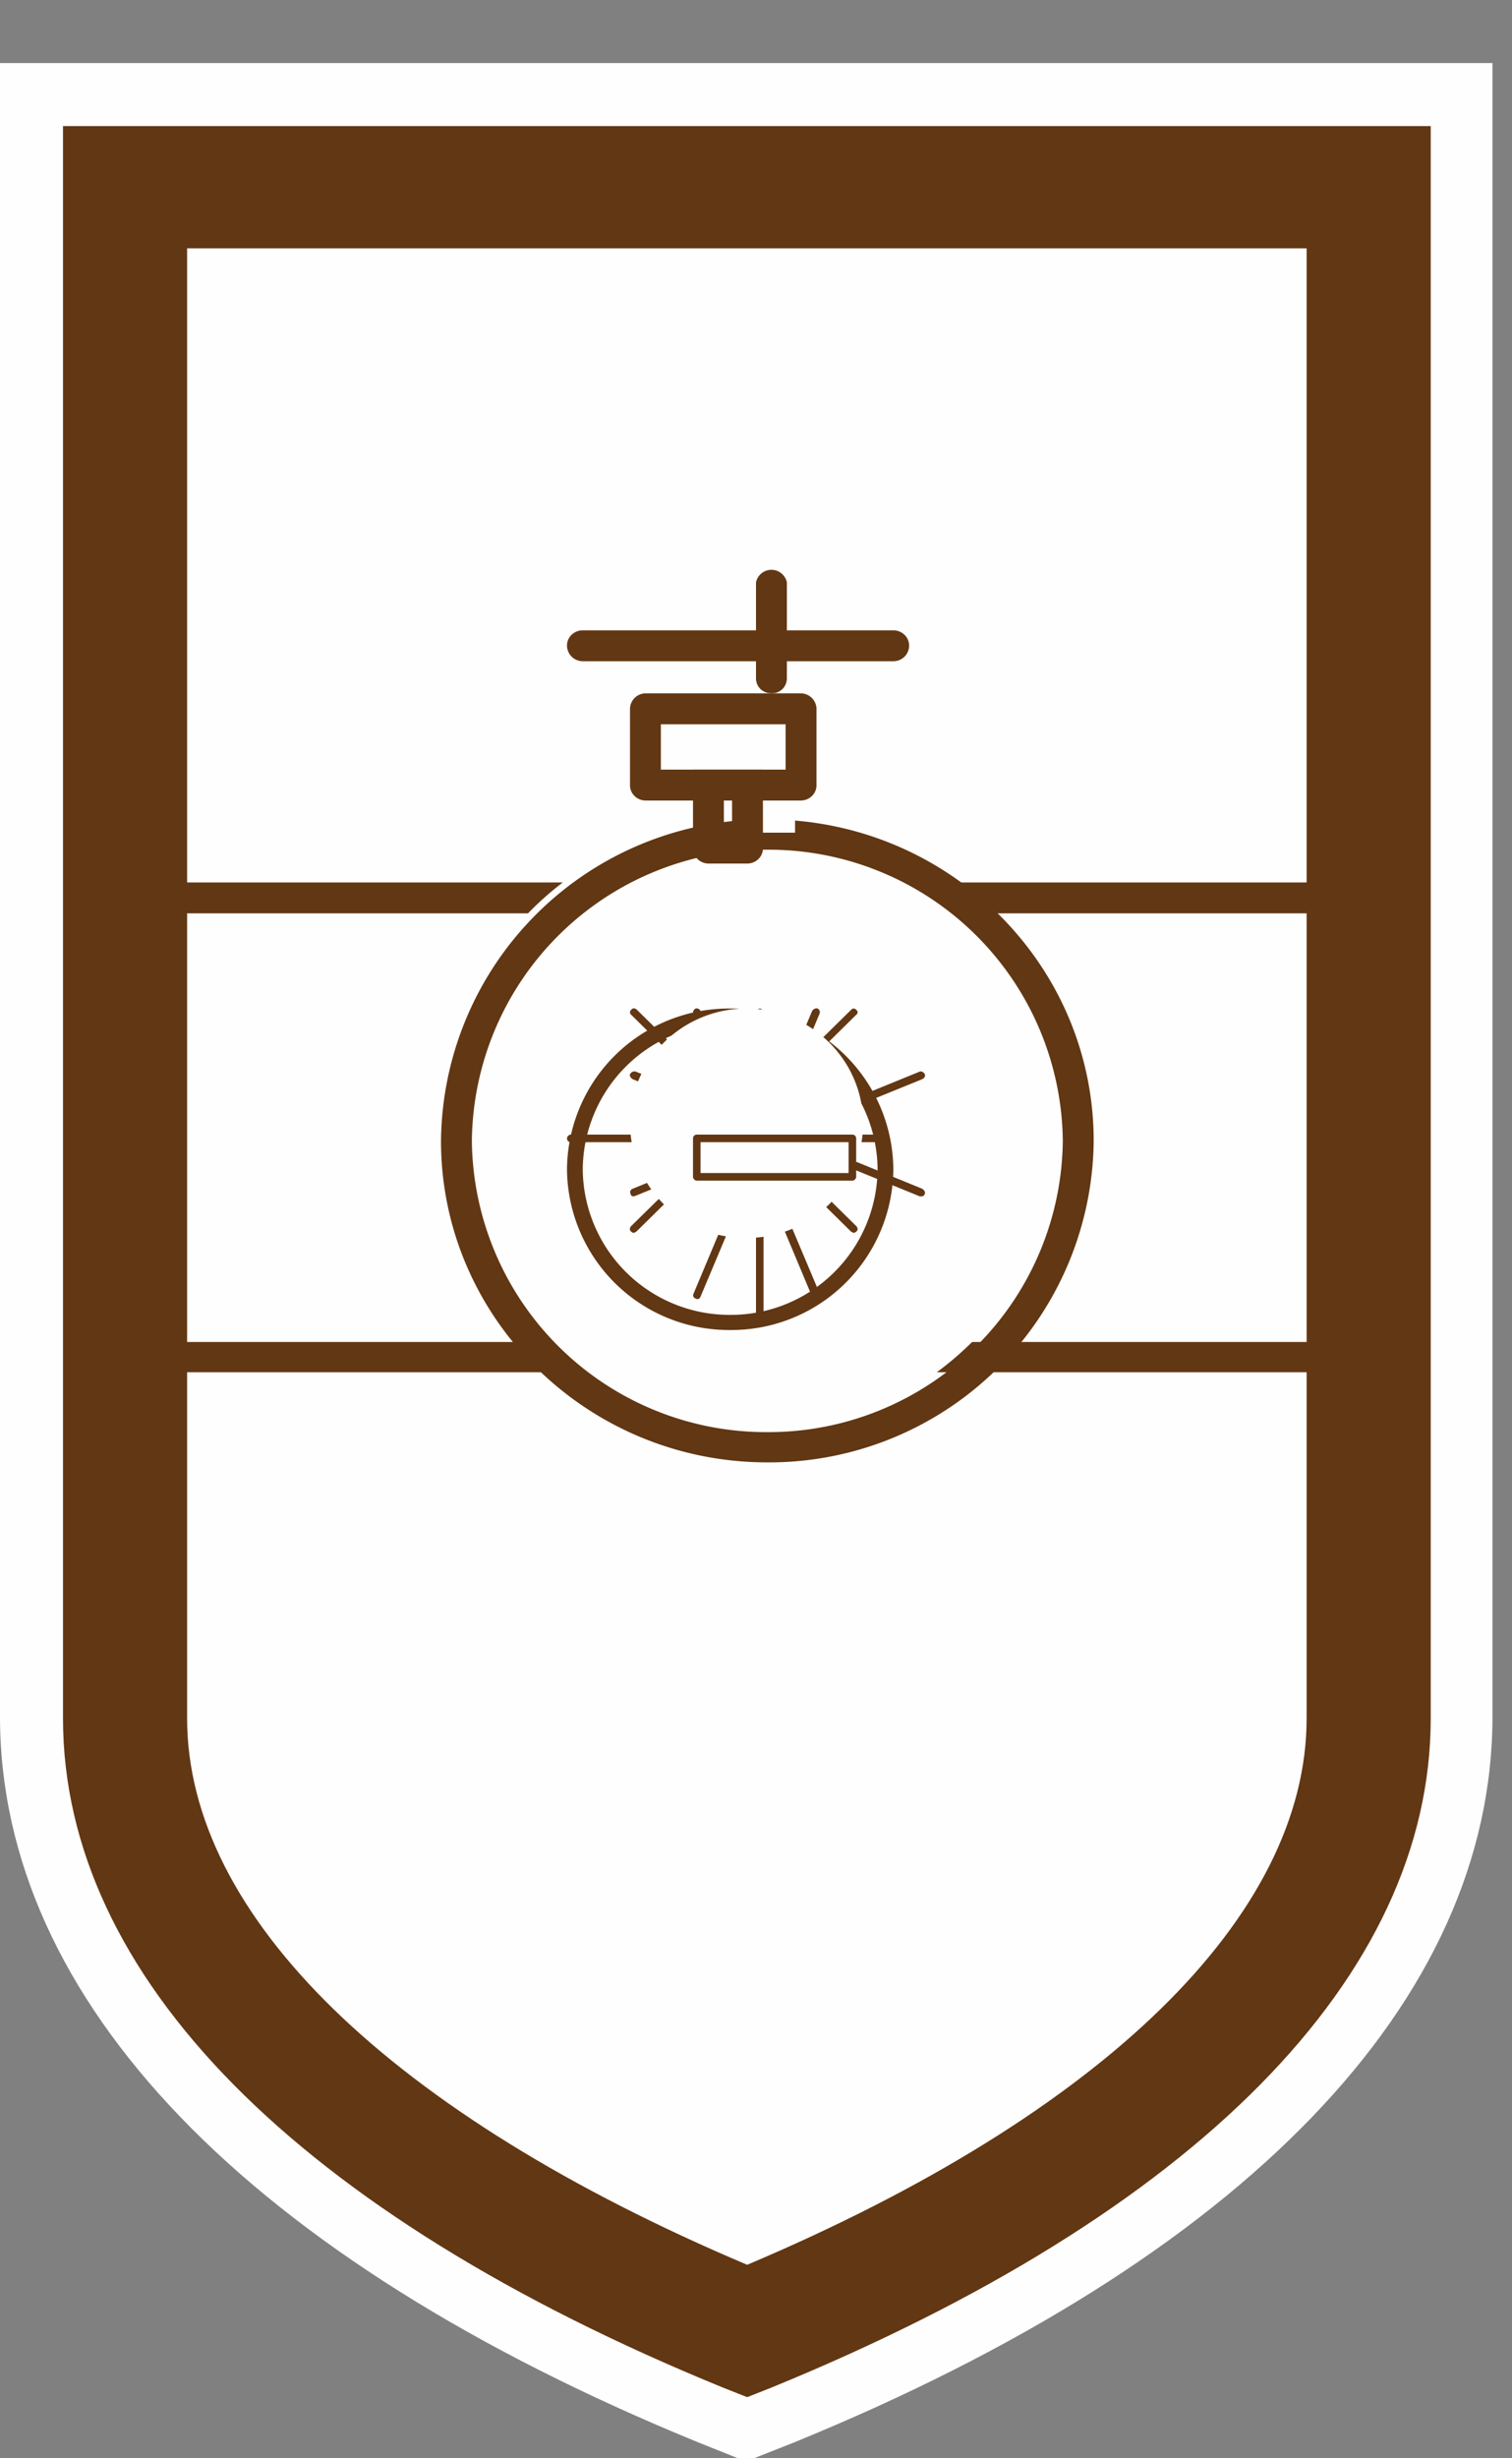 <svg xmlns="http://www.w3.org/2000/svg" xmlns:xlink="http://www.w3.org/1999/xlink" width="24" height="39" viewBox="0 0 24 39"><rect x="0" y="0" width="24" height="39" fill="#808080" stroke="none"/><defs><path id="a" d="M1137.74 774.89v22.34c0 2.67-2.87 5.41-7.9 7.61-5.03-2.2-7.89-4.94-7.89-7.61v-22.34zm-7.14 33.86c7.15-2.92 11.09-7.01 11.09-11.52V771H1118v26.23c0 4.51 3.94 8.6 11.09 11.52l.75.3z"/><path id="b" d="M1120 796.29V772h19.74v24.29c0 3.8-3.77 7.23-9.87 9.72-6.1-2.49-9.87-5.92-9.87-9.72"/><path id="c" d="M1138.74 773.94v23.32c0 3.14-3.23 6.28-8.88 8.67-5.65-2.39-8.89-5.53-8.89-8.67v-23.32zm-8.5 33.94c6.75-2.76 10.47-6.53 10.47-10.62V772H1119v25.26c0 4.09 3.72 7.86 10.48 10.62l.38.15z"/><path id="d" d="M1120.49 784.49h19.25v6.8h-19.25zm-.49 7.28h20.23V784H1120z"/><path id="e" d="M1134.87 787.86a4.9 4.9 0 0 1-4.94 4.86 4.9 4.9 0 0 1-4.93-4.86 4.9 4.9 0 0 1 4.93-4.86 4.9 4.9 0 0 1 4.94 4.86"/><path id="f" d="M1130.18 783.48a4.67 4.67 0 0 1 4.69 4.62 4.67 4.67 0 0 1-4.69 4.62 4.67 4.67 0 0 1-4.69-4.62 4.67 4.67 0 0 1 4.69-4.62zm0 9.72a5.15 5.15 0 0 0 5.18-5.1c0-2.81-2.32-5.1-5.18-5.1a5.15 5.15 0 0 0-5.18 5.1c0 2.81 2.32 5.1 5.18 5.1z"/><path id="g" d="M1130 783.21h.62V782h-.62z"/><path id="h" d="M1129.49 782.49h.13v.73h-.13zm.37 1.21c.14 0 .25-.11.25-.24v-1.22a.25.25 0 0 0-.25-.24h-.61a.25.25 0 0 0-.25.24v1.22c0 .13.11.24.25.24z"/><path id="i" d="M1130.25 781c-.14 0-.25-.1-.25-.24v-1.52a.25.25 0 0 1 .49 0v1.52c0 .14-.11.24-.24.24"/><path id="j" d="M1132.18 780.49h-4.93a.25.25 0 0 1-.25-.25c0-.13.11-.24.25-.24h4.93c.14 0 .25.11.25.24 0 .14-.11.25-.25.25"/><path id="k" d="M1131.93 788.43c0 1.34-1.1 2.43-2.46 2.43a2.45 2.45 0 0 1-2.47-2.43c0-1.34 1.1-2.43 2.47-2.43a2.45 2.45 0 0 1 2.46 2.43"/><path id="l" d="M1129.59 786.24a2.33 2.33 0 0 1 2.34 2.31 2.33 2.33 0 0 1-2.34 2.31 2.33 2.33 0 0 1-2.34-2.31 2.33 2.33 0 0 1 2.34-2.31zm0 4.86a2.57 2.57 0 0 0 2.59-2.55 2.57 2.57 0 0 0-2.59-2.55 2.57 2.57 0 0 0-2.59 2.55 2.57 2.57 0 0 0 2.59 2.55z"/><path id="m" d="M1132.62 788.98h-.02l-4.56-1.86c-.03-.02-.05-.05-.04-.08.02-.03.05-.05.09-.04l4.55 1.86c.03.02.05.05.04.08-.01.03-.03.04-.06.04"/><path id="n" d="M1131.99 788.12h-4.93c-.03 0-.06-.02-.06-.06 0-.03.03-.06.06-.06h4.93c.04 0 .07.03.07.06 0 .04-.03.06-.07.06"/><path id="o" d="M1128.06 789.56a.08.08 0 0 1-.04-.02c-.03-.02-.03-.06 0-.09l3.49-3.43a.05.05 0 0 1 .08 0c.03.02.03.06 0 .08l-3.49 3.44-.04.02"/><path id="p" d="M1128.06 788.98c-.02 0-.05-.01-.05-.04-.02-.03 0-.07.03-.08l4.56-1.86c.03-.01.06.01.08.04.01.03 0 .06-.04.08l-4.55 1.85-.03.01"/><path id="q" d="M1129.06 790.61l-.02-.01c-.03-.01-.05-.04-.03-.08l1.88-4.48c.02-.03.05-.05.09-.04.03.02.04.05.03.08l-1.89 4.49c-.01.03-.03.04-.06.04"/><path id="r" d="M1130.06 790.98a.06.06 0 0 1-.06-.06v-4.86c0-.03.03-.06.06-.06s.06.03.06.06v4.86c0 .03-.03.06-.06.06"/><path id="s" d="M1130.95 790.61c-.03 0-.05-.01-.06-.04l-1.88-4.49c-.02-.03 0-.06.03-.08.03-.01.07.01.08.04l1.89 4.48c.01.04 0 .07-.04.08l-.02.01"/><path id="t" d="M1131.55 789.56l-.04-.02-3.49-3.44a.05.05 0 0 1 0-.08c.02-.03.06-.03.09 0l3.48 3.43c.03.03.03.07 0 .09a.08.08 0 0 1-.04.02"/><path id="u" d="M1131.7 787.82c0 1.01-.83 1.82-1.85 1.82a1.83 1.83 0 0 1-1.85-1.82c0-1 .83-1.82 1.85-1.82s1.85.82 1.85 1.82"/><path id="v" d="M1129.12 788.12h2.35v.49h-2.35zm2.41.61c.03 0 .06-.03.06-.06v-.61a.06.06 0 0 0-.06-.06h-2.47a.06.06 0 0 0-.06.06v.61c0 .03.03.06.06.06z"/><path id="w" d="M1129 782.21h2.47V781H1129z"/><path id="x" d="M1128.49 781.49h1.98v.72h-1.98zm2.22 1.21c.14 0 .25-.11.25-.24v-1.22a.25.25 0 0 0-.25-.24h-2.46a.25.25 0 0 0-.25.24v1.22c0 .13.11.24.25.24z"/></defs><desc>Generated with Avocode.</desc><g transform="translate(-1118 -770)"><use fill="#fefefe" xlink:href="#a"/></g><g transform="translate(-1118 -770)"><use fill="#fefefe" xlink:href="#b"/></g><g transform="translate(-1118 -770)"><use fill="#623713" xlink:href="#c"/></g><g transform="translate(-1118 -770)"><use fill="#623713" xlink:href="#d"/></g><g transform="translate(-1118 -770)"><use fill="#fefefe" xlink:href="#e"/></g><g transform="translate(-1118 -770)"><use fill="#623713" xlink:href="#f"/></g><g transform="translate(-1118 -770)"><use fill="#fefefe" xlink:href="#g"/></g><g transform="translate(-1118 -770)"><use fill="#623713" xlink:href="#h"/></g><g transform="translate(-1118 -770)"><use fill="#623713" xlink:href="#i"/></g><g transform="translate(-1118 -770)"><use fill="#623713" xlink:href="#j"/></g><g transform="translate(-1118 -770)"><use fill="#fefefe" xlink:href="#k"/></g><g transform="translate(-1118 -770)"><use fill="#623713" xlink:href="#l"/></g><g transform="translate(-1118 -770)"><use fill="#623713" xlink:href="#m"/></g><g transform="translate(-1118 -770)"><use fill="#623713" xlink:href="#n"/></g><g transform="translate(-1118 -770)"><use fill="#623713" xlink:href="#o"/></g><g transform="translate(-1118 -770)"><use fill="#623713" xlink:href="#p"/></g><g transform="translate(-1118 -770)"><use fill="#623713" xlink:href="#q"/></g><g transform="translate(-1118 -770)"><use fill="#623713" xlink:href="#r"/></g><g transform="translate(-1118 -770)"><use fill="#623713" xlink:href="#s"/></g><g transform="translate(-1118 -770)"><use fill="#623713" xlink:href="#t"/></g><g transform="translate(-1118 -770)"><use fill="#fefefe" xlink:href="#u"/></g><g transform="translate(-1118 -770)"><use fill="#623713" xlink:href="#v"/></g><g transform="translate(-1118 -770)"><use fill="#fefefe" xlink:href="#w"/></g><g transform="translate(-1118 -770)"><use fill="#623713" xlink:href="#x"/></g></svg>